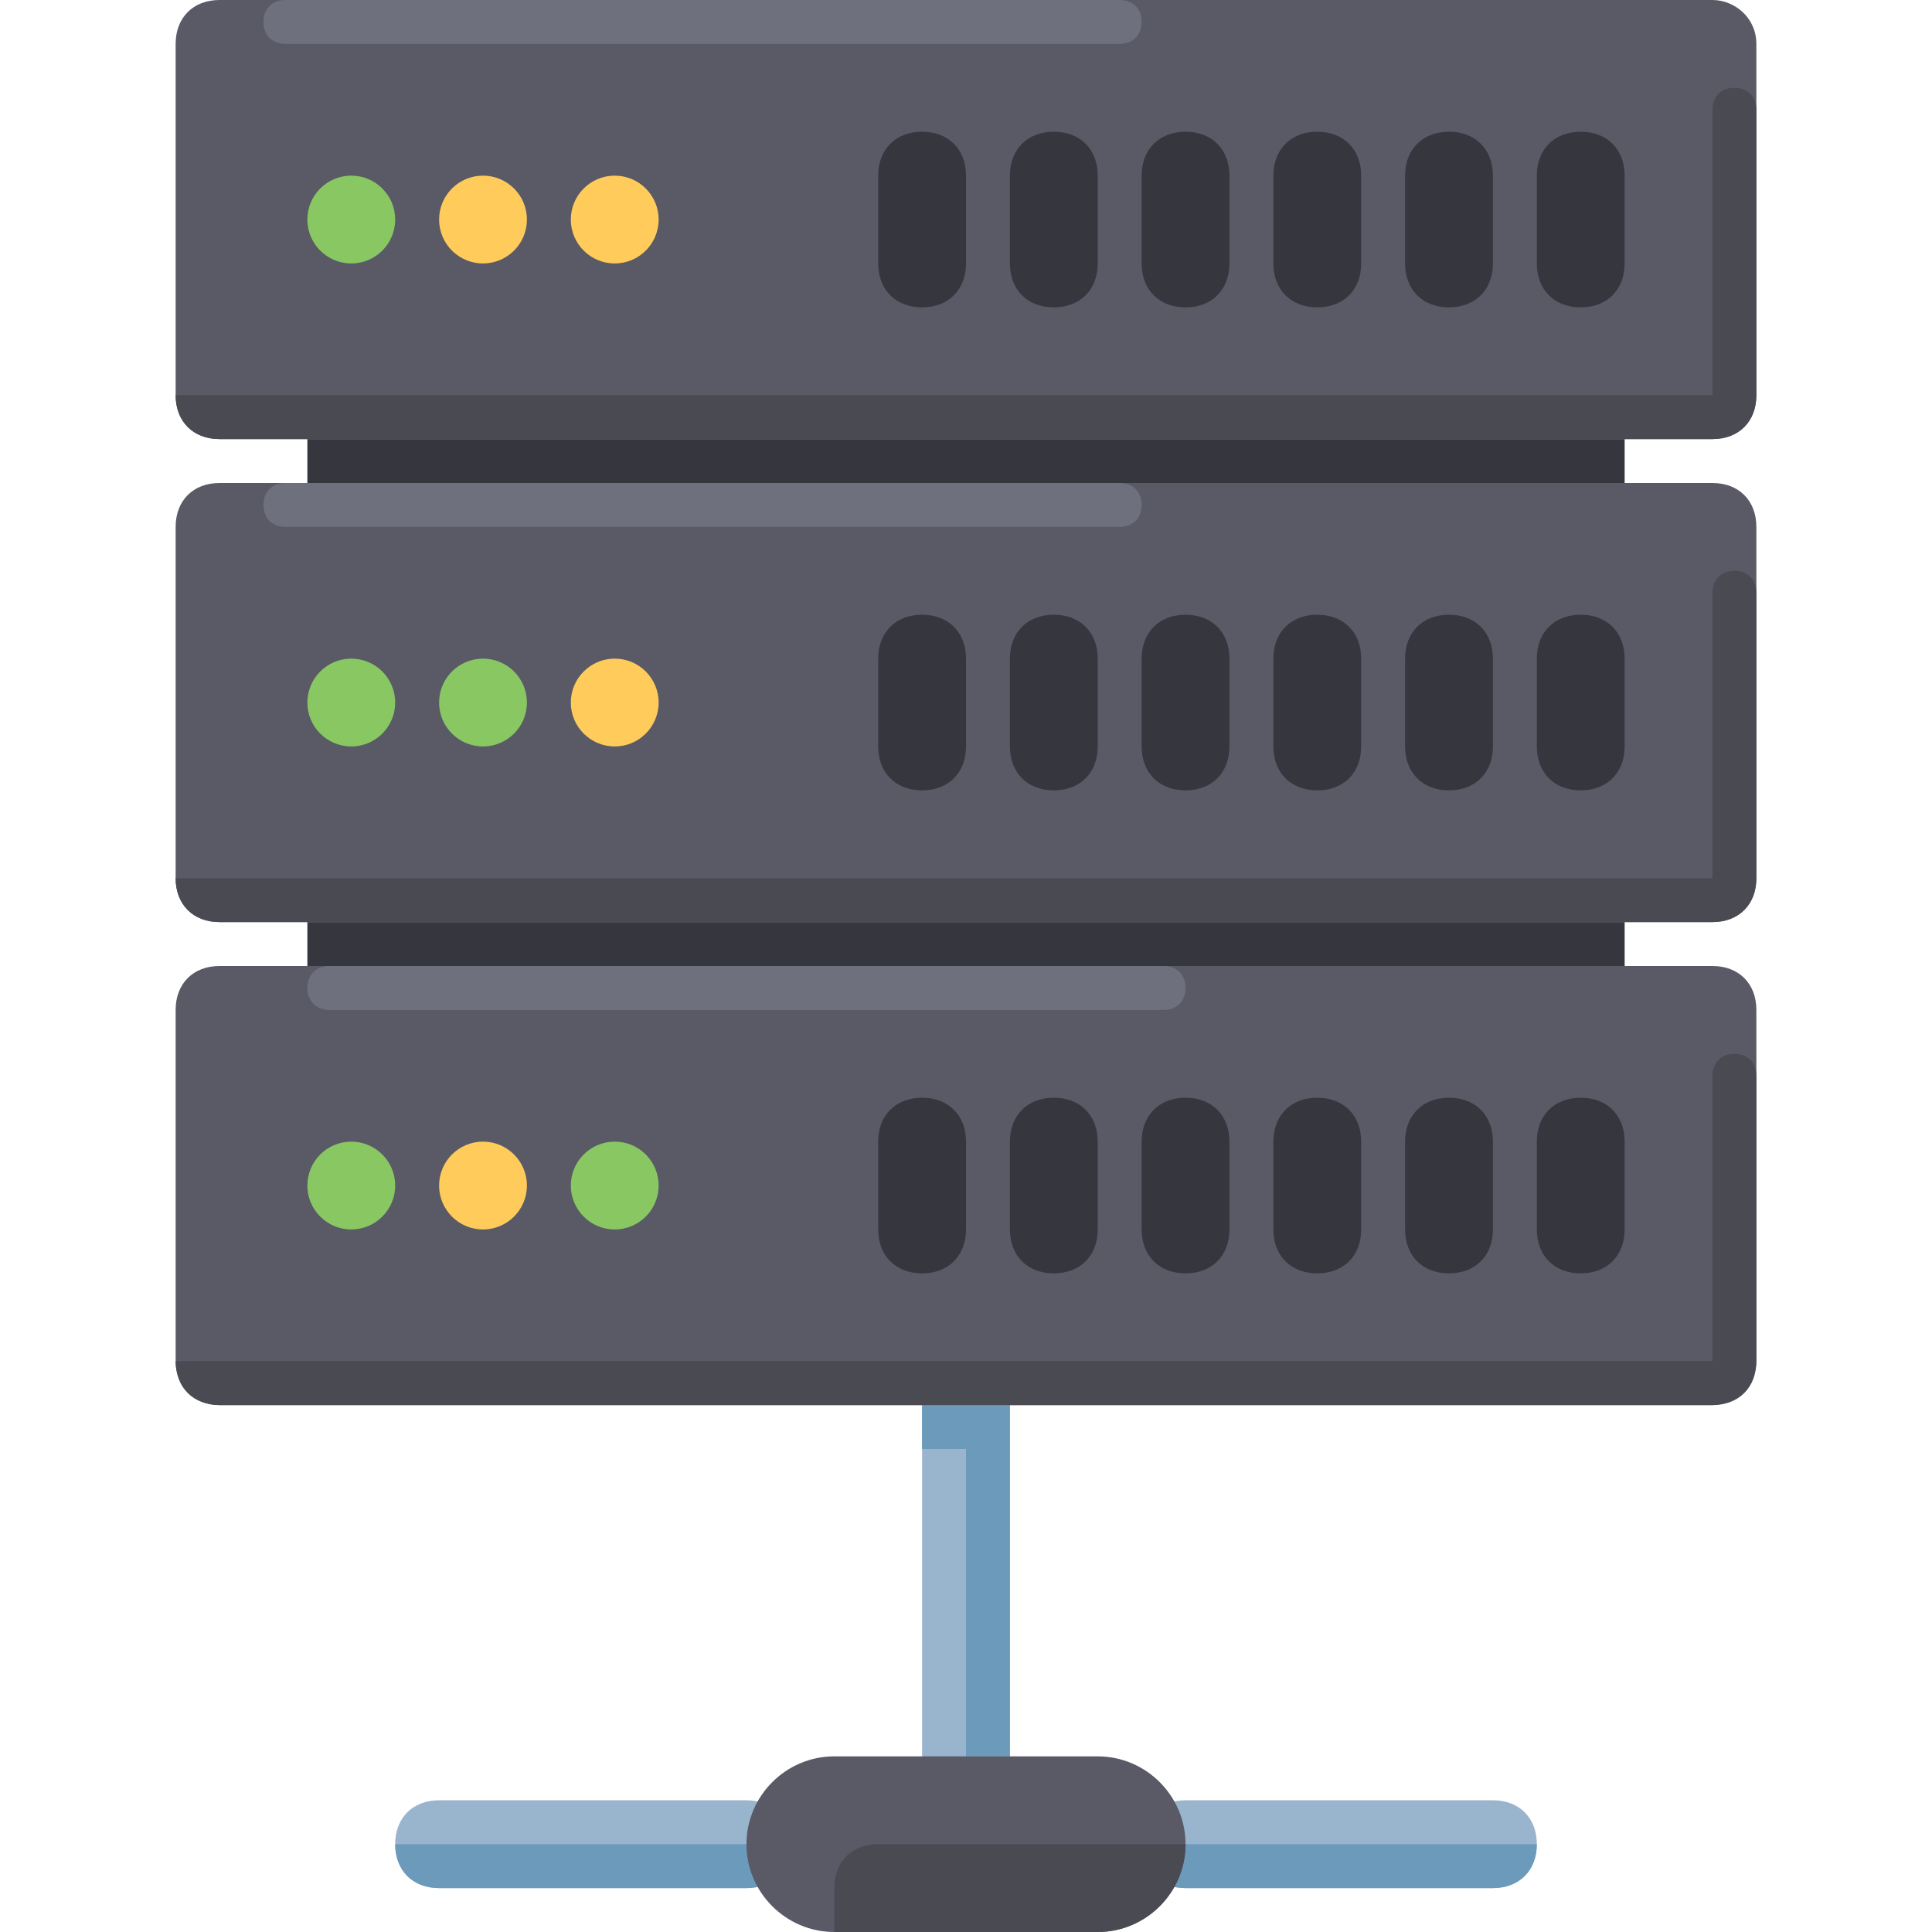 <?xml version="1.0" encoding="iso-8859-1"?>
<!-- Generator: Adobe Illustrator 19.0.0, SVG Export Plug-In . SVG Version: 6.00 Build 0)  -->
<svg version="1.1" id="Capa_1" xmlns="http://www.w3.org/2000/svg" xmlns:xlink="http://www.w3.org/1999/xlink" x="0px" y="0px" width="100" height="100"
	 viewBox="0 0 512 512" style="enable-background:new 0 0 512 512;" xml:space="preserve">
<path style="fill:#99B4CD;" d="M197.818,500.364h-81.455c-6.982,0-11.636-4.655-11.636-11.636c0-6.982,4.655-11.636,11.636-11.636
	h81.455c6.982,0,11.636,4.655,11.636,11.636C209.455,495.709,204.8,500.364,197.818,500.364z"/>
<path style="fill:#6C9ABB;" d="M116.364,500.364h81.455c6.982,0,11.636-4.655,11.636-11.636H104.727
	C104.727,495.709,109.382,500.364,116.364,500.364z"/>
<path style="fill:#99B4CD;" d="M256,477.091c-6.982,0-11.636-4.655-11.636-11.636V360.727c0-6.982,4.655-11.636,11.636-11.636
	c6.982,0,11.636,4.655,11.636,11.636v104.727C267.636,472.436,262.982,477.091,256,477.091z"/>
<g>
	<path style="fill:#595A66;" d="M465.455,139.636v93.091c0,6.982-4.655,11.636-11.636,11.636H58.182
		c-6.982,0-11.636-4.655-11.636-11.636v-93.091c0-6.982,4.655-11.636,11.636-11.636h395.636
		C460.8,128,465.455,132.655,465.455,139.636z"/>
	<path style="fill:#595A66;" d="M465.455,11.636v93.091c0,6.982-4.655,11.636-11.636,11.636H58.182
		c-6.982,0-11.636-4.655-11.636-11.636V11.636C46.545,4.655,51.2,0,58.182,0h395.636C459.636,0,465.455,4.655,465.455,11.636z"/>
	<path style="fill:#595A66;" d="M465.455,267.636v93.091c0,5.818-5.818,11.636-11.636,11.636H58.182
		c-6.982,0-11.636-5.818-11.636-11.636v-93.091c0-6.982,4.655-11.636,11.636-11.636h395.636
		C460.8,256,465.455,260.655,465.455,267.636z"/>
</g>
<path style="fill:#99B4CD;" d="M395.636,500.364h-81.455c-6.982,0-11.636-4.655-11.636-11.636c0-6.982,4.655-11.636,11.636-11.636
	h81.455c6.982,0,11.636,4.655,11.636,11.636C407.273,495.709,402.618,500.364,395.636,500.364z"/>
<g>
	<path style="fill:#35363E;" d="M244.364,81.455c-6.982,0-11.636-4.655-11.636-11.636V46.545c0-6.982,4.655-11.636,11.636-11.636
		c6.982,0,11.636,4.655,11.636,11.636v23.273C256,76.8,251.345,81.455,244.364,81.455z"/>
	<path style="fill:#35363E;" d="M279.273,81.455c-6.982,0-11.636-4.655-11.636-11.636V46.545c0-6.982,4.655-11.636,11.636-11.636
		s11.636,4.655,11.636,11.636v23.273C290.909,76.8,286.255,81.455,279.273,81.455z"/>
	<path style="fill:#35363E;" d="M314.182,81.455c-6.982,0-11.636-4.655-11.636-11.636V46.545c0-6.982,4.655-11.636,11.636-11.636
		s11.636,4.655,11.636,11.636v23.273C325.818,76.8,321.164,81.455,314.182,81.455z"/>
	<path style="fill:#35363E;" d="M349.091,81.455c-6.982,0-11.636-4.655-11.636-11.636V46.545c0-6.982,4.655-11.636,11.636-11.636
		c6.982,0,11.636,4.655,11.636,11.636v23.273C360.727,76.8,356.073,81.455,349.091,81.455z"/>
	<path style="fill:#35363E;" d="M384,81.455c-6.982,0-11.636-4.655-11.636-11.636V46.545c0-6.982,4.655-11.636,11.636-11.636
		c6.982,0,11.636,4.655,11.636,11.636v23.273C395.636,76.8,390.982,81.455,384,81.455z"/>
	<path style="fill:#35363E;" d="M418.909,81.455c-6.982,0-11.636-4.655-11.636-11.636V46.545c0-6.982,4.655-11.636,11.636-11.636
		c6.982,0,11.636,4.655,11.636,11.636v23.273C430.545,76.8,425.891,81.455,418.909,81.455z"/>
	<path style="fill:#35363E;" d="M244.364,209.455c-6.982,0-11.636-4.655-11.636-11.636v-23.273c0-6.982,4.655-11.636,11.636-11.636
		c6.982,0,11.636,4.655,11.636,11.636v23.273C256,204.8,251.345,209.455,244.364,209.455z"/>
	<path style="fill:#35363E;" d="M279.273,209.455c-6.982,0-11.636-4.655-11.636-11.636v-23.273c0-6.982,4.655-11.636,11.636-11.636
		s11.636,4.655,11.636,11.636v23.273C290.909,204.8,286.255,209.455,279.273,209.455z"/>
	<path style="fill:#35363E;" d="M314.182,209.455c-6.982,0-11.636-4.655-11.636-11.636v-23.273c0-6.982,4.655-11.636,11.636-11.636
		s11.636,4.655,11.636,11.636v23.273C325.818,204.8,321.164,209.455,314.182,209.455z"/>
	<path style="fill:#35363E;" d="M349.091,209.455c-6.982,0-11.636-4.655-11.636-11.636v-23.273c0-6.982,4.655-11.636,11.636-11.636
		c6.982,0,11.636,4.655,11.636,11.636v23.273C360.727,204.8,356.073,209.455,349.091,209.455z"/>
	<path style="fill:#35363E;" d="M384,209.455c-6.982,0-11.636-4.655-11.636-11.636v-23.273c0-6.982,4.655-11.636,11.636-11.636
		c6.982,0,11.636,4.655,11.636,11.636v23.273C395.636,204.8,390.982,209.455,384,209.455z"/>
	<path style="fill:#35363E;" d="M418.909,209.455c-6.982,0-11.636-4.655-11.636-11.636v-23.273c0-6.982,4.655-11.636,11.636-11.636
		c6.982,0,11.636,4.655,11.636,11.636v23.273C430.545,204.8,425.891,209.455,418.909,209.455z"/>
	<path style="fill:#35363E;" d="M244.364,337.455c-6.982,0-11.636-4.655-11.636-11.636v-23.273c0-6.982,4.655-11.636,11.636-11.636
		c6.982,0,11.636,4.655,11.636,11.636v23.273C256,332.8,251.345,337.455,244.364,337.455z"/>
	<path style="fill:#35363E;" d="M279.273,337.455c-6.982,0-11.636-4.655-11.636-11.636v-23.273c0-6.982,4.655-11.636,11.636-11.636
		s11.636,4.655,11.636,11.636v23.273C290.909,332.8,286.255,337.455,279.273,337.455z"/>
	<path style="fill:#35363E;" d="M314.182,337.455c-6.982,0-11.636-4.655-11.636-11.636v-23.273c0-6.982,4.655-11.636,11.636-11.636
		s11.636,4.655,11.636,11.636v23.273C325.818,332.8,321.164,337.455,314.182,337.455z"/>
	<path style="fill:#35363E;" d="M349.091,337.455c-6.982,0-11.636-4.655-11.636-11.636v-23.273c0-6.982,4.655-11.636,11.636-11.636
		c6.982,0,11.636,4.655,11.636,11.636v23.273C360.727,332.8,356.073,337.455,349.091,337.455z"/>
	<path style="fill:#35363E;" d="M384,337.455c-6.982,0-11.636-4.655-11.636-11.636v-23.273c0-6.982,4.655-11.636,11.636-11.636
		c6.982,0,11.636,4.655,11.636,11.636v23.273C395.636,332.8,390.982,337.455,384,337.455z"/>
	<path style="fill:#35363E;" d="M418.909,337.455c-6.982,0-11.636-4.655-11.636-11.636v-23.273c0-6.982,4.655-11.636,11.636-11.636
		c6.982,0,11.636,4.655,11.636,11.636v23.273C430.545,332.8,425.891,337.455,418.909,337.455z"/>
</g>
<circle style="fill:#89C763;" cx="93.091" cy="314.182" r="11.636"/>
<circle style="fill:#FFCB5B;" cx="128" cy="314.182" r="11.636"/>
<g>
	<circle style="fill:#89C763;" cx="162.909" cy="314.182" r="11.636"/>
	<circle style="fill:#89C763;" cx="93.091" cy="186.182" r="11.636"/>
	<circle style="fill:#89C763;" cx="128" cy="186.182" r="11.636"/>
</g>
<circle style="fill:#FFCB5B;" cx="162.909" cy="186.182" r="11.636"/>
<circle style="fill:#89C763;" cx="93.091" cy="58.182" r="11.636"/>
<g>
	<circle style="fill:#FFCB5B;" cx="128" cy="58.182" r="11.636"/>
	<circle style="fill:#FFCB5B;" cx="162.909" cy="58.182" r="11.636"/>
</g>
<polygon style="fill:#6C9ABB;" points="244.364,372.364 244.364,384 256,384 256,465.455 267.636,465.455 267.636,384 
	267.636,372.364 "/>
<g>
	<path style="fill:#6F707E;" d="M308.364,267.636H87.273c-3.491,0-5.818-2.327-5.818-5.818l0,0c0-3.491,2.327-5.818,5.818-5.818
		h221.091c3.491,0,5.818,2.327,5.818,5.818l0,0C314.182,265.309,311.855,267.636,308.364,267.636z"/>
	<path style="fill:#6F707E;" d="M296.727,139.636H75.636c-3.491,0-5.818-2.327-5.818-5.818l0,0c0-3.491,2.327-5.818,5.818-5.818
		h221.091c3.491,0,5.818,2.327,5.818,5.818l0,0C302.545,137.309,300.218,139.636,296.727,139.636z"/>
	<path style="fill:#6F707E;" d="M296.727,11.636H75.636c-3.491,0-5.818-2.327-5.818-5.818l0,0C69.818,2.327,72.145,0,75.636,0
		h221.091c3.491,0,5.818,2.327,5.818,5.818l0,0C302.545,9.309,300.218,11.636,296.727,11.636z"/>
</g>
<path style="fill:#6C9ABB;" d="M314.182,500.364h81.455c6.982,0,11.636-4.655,11.636-11.636H302.545
	C302.545,495.709,307.2,500.364,314.182,500.364z"/>
<path style="fill:#595A66;" d="M290.909,512h-69.818c-12.8,0-23.273-10.473-23.273-23.273l0,0c0-12.8,10.473-23.273,23.273-23.273
	h69.818c12.8,0,23.273,10.473,23.273,23.273l0,0C314.182,501.527,303.709,512,290.909,512z"/>
<g>
	<path style="fill:#494A52;" d="M290.909,512h-69.818v-11.636c0-6.982,4.655-11.636,11.636-11.636h81.455l0,0
		C314.182,501.527,303.709,512,290.909,512z"/>
	<path style="fill:#494A52;" d="M459.636,23.273c-3.491,0-5.818,2.327-5.818,5.818v75.636H46.545
		c0,6.982,4.655,11.636,11.636,11.636h395.636c6.982,0,11.636-4.655,11.636-11.636V29.091
		C465.455,25.6,463.127,23.273,459.636,23.273z"/>
	<path style="fill:#494A52;" d="M459.636,151.273c-3.491,0-5.818,2.327-5.818,5.818v75.636H46.545
		c0,6.982,4.655,11.636,11.636,11.636h395.636c6.982,0,11.636-4.655,11.636-11.636v-75.636
		C465.455,153.6,463.127,151.273,459.636,151.273z"/>
	<path style="fill:#494A52;" d="M459.636,279.273c-3.491,0-5.818,2.327-5.818,5.818v75.636H46.545
		c0,6.982,4.655,11.636,11.636,11.636h395.636c6.982,0,11.636-4.655,11.636-11.636v-75.636
		C465.455,281.6,463.127,279.273,459.636,279.273z"/>
</g>
<g>
	<rect x="81.455" y="244.364" style="fill:#35363E;" width="349.091" height="11.636"/>
	<rect x="81.455" y="116.364" style="fill:#35363E;" width="349.091" height="11.636"/>
</g>
<g>
</g>
<g>
</g>
<g>
</g>
<g>
</g>
<g>
</g>
<g>
</g>
<g>
</g>
<g>
</g>
<g>
</g>
<g>
</g>
<g>
</g>
<g>
</g>
<g>
</g>
<g>
</g>
<g>
</g>
</svg>
